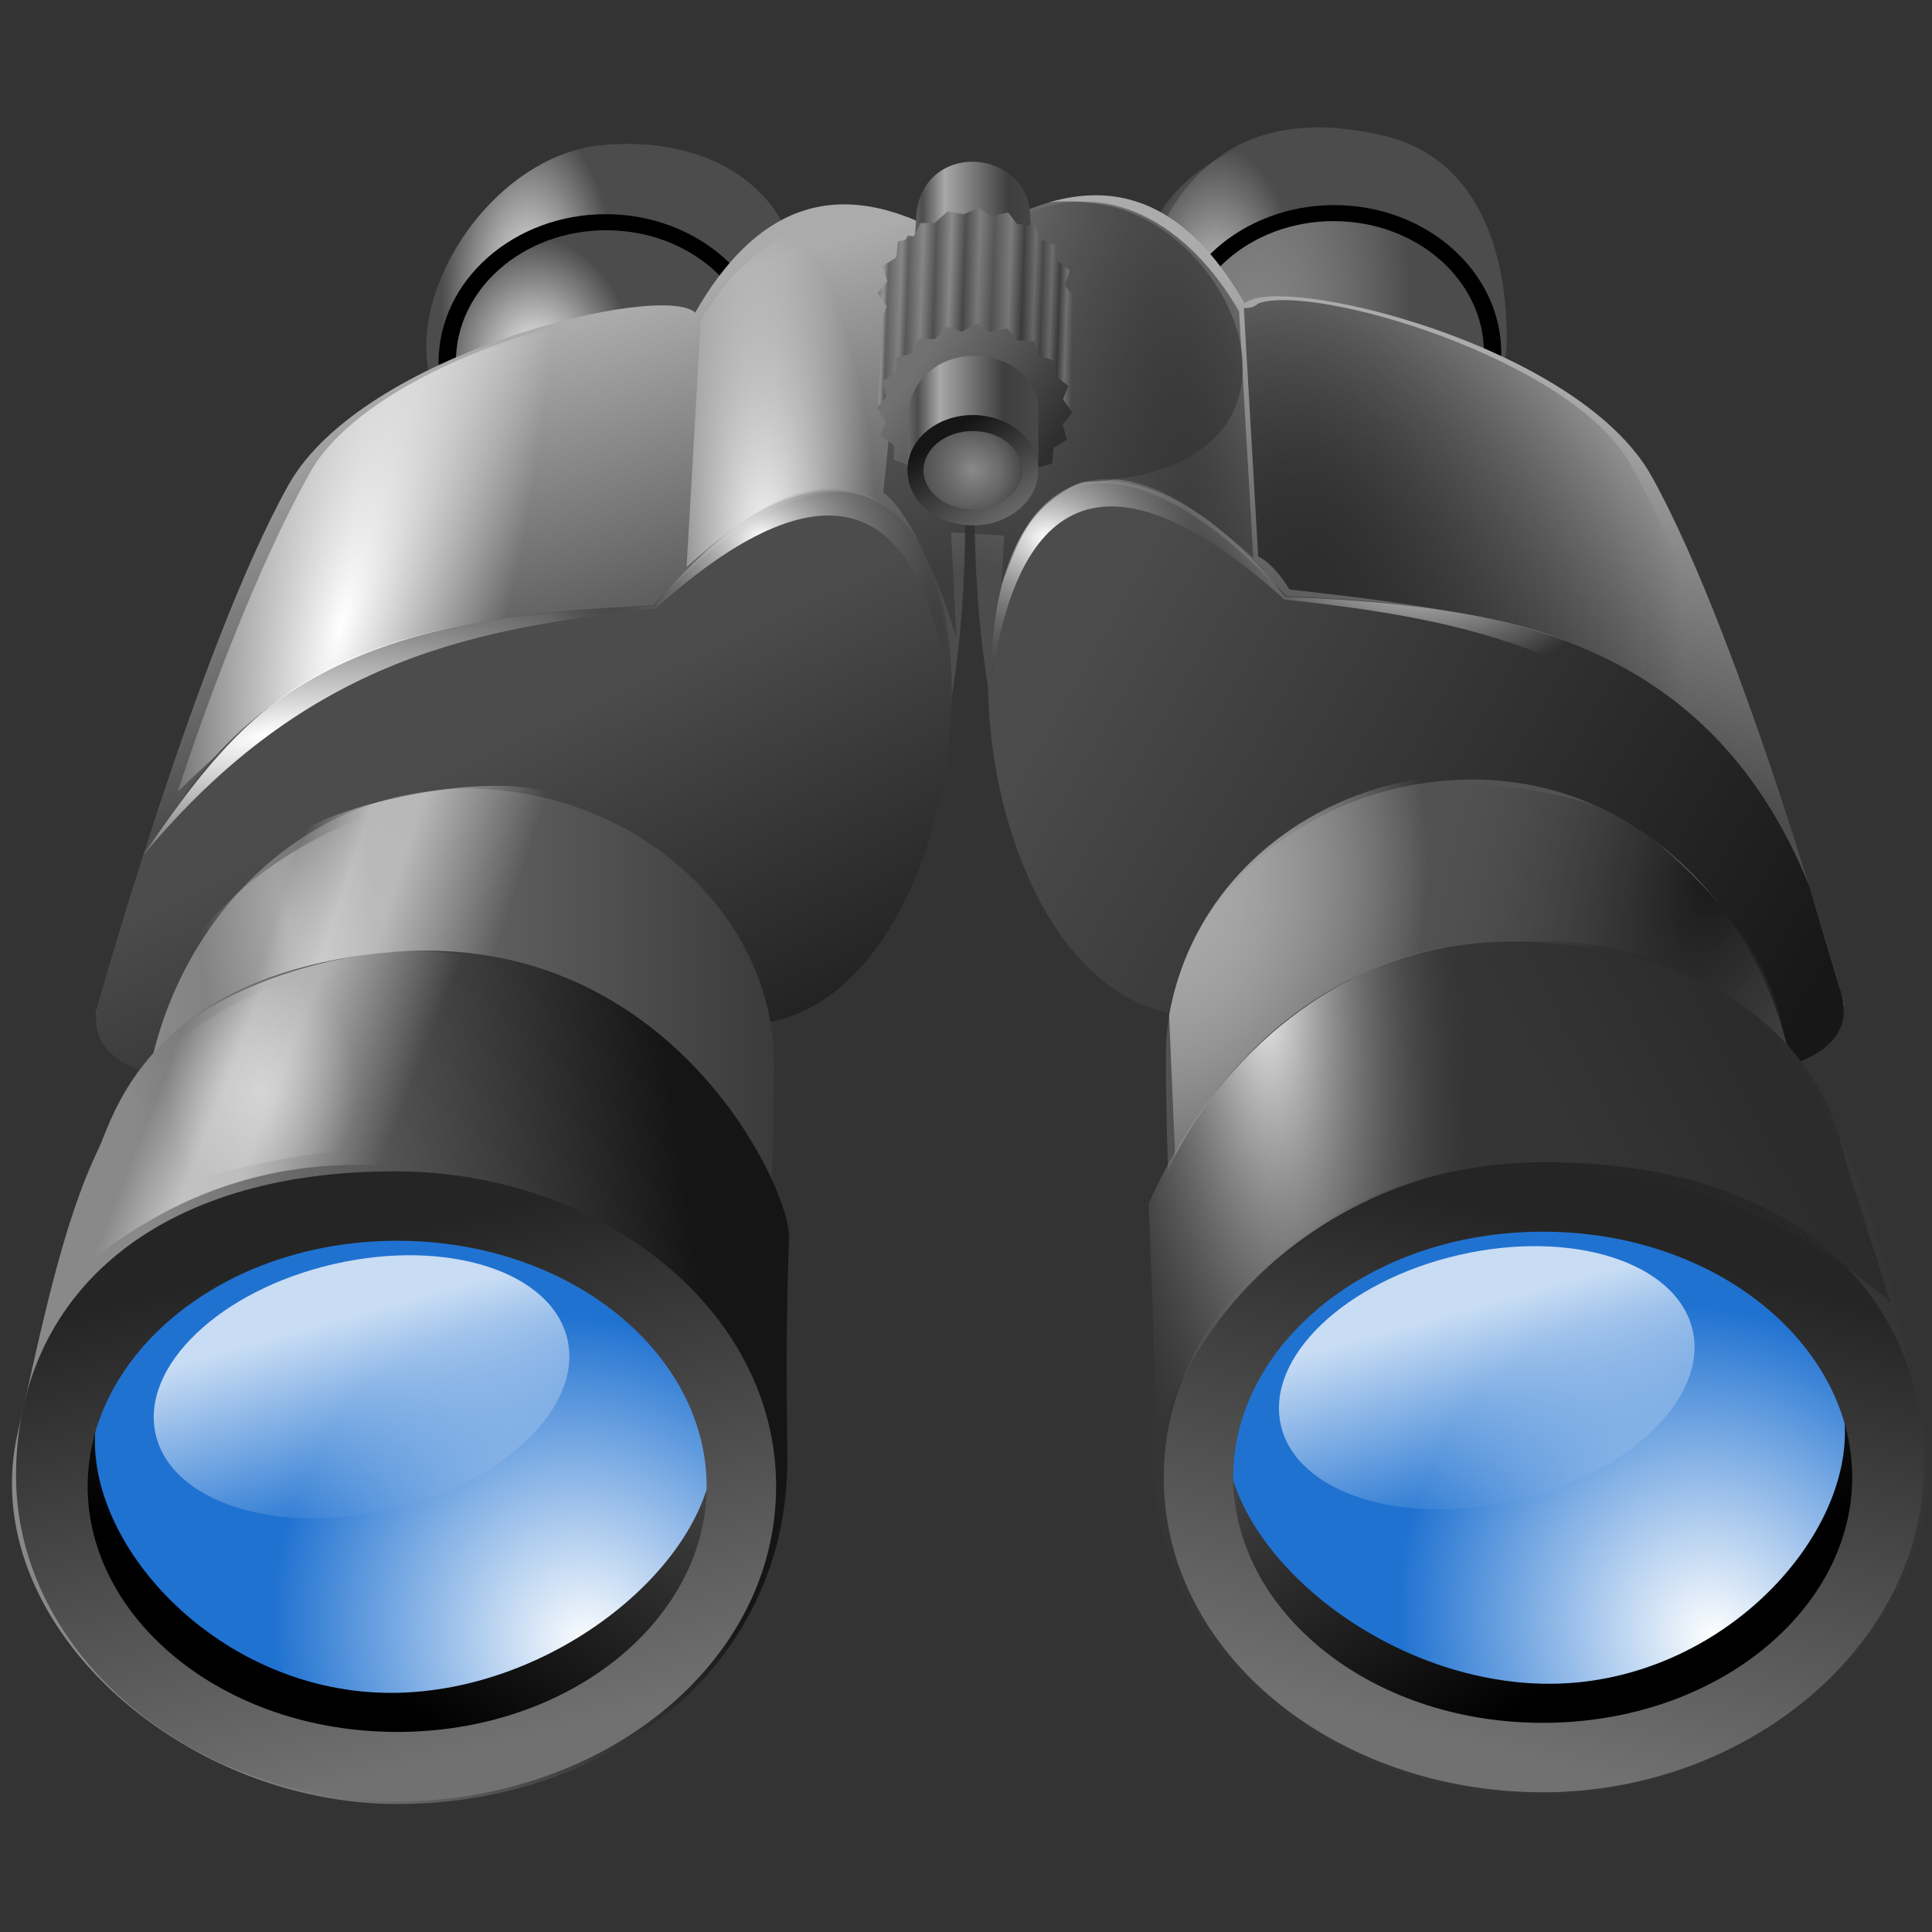 <?xml version="1.0" encoding="UTF-8" standalone="no"?>
<!-- Created with Inkscape (http://www.inkscape.org/) -->

<svg
   width="256mm"
   height="256mm"
   viewBox="0 0 256 256"
   version="1.1"
   id="svg1"
   inkscape:version="1.3.2 (091e20ef0f, 2023-11-25)"
   sodipodi:docname="file-search.svg"
   xmlns:inkscape="http://www.inkscape.org/namespaces/inkscape"
   xmlns:sodipodi="http://sodipodi.sourceforge.net/DTD/sodipodi-0.dtd"
   xmlns:xlink="http://www.w3.org/1999/xlink"
   xmlns="http://www.w3.org/2000/svg"
   xmlns:svg="http://www.w3.org/2000/svg"
   xmlns:rdf="http://www.w3.org/1999/02/22-rdf-syntax-ns#"
   xmlns:cc="http://creativecommons.org/ns#"
   xmlns:dc="http://purl.org/dc/elements/1.1/">
  <rect x="0" y="0" width="256" height="256" fill="#333333" stroke="none"/>
  <defs
     id="defs1">
    <linearGradient
       inkscape:collect="always"
       xlink:href="#linearGradient471"
       id="linearGradient26"
       gradientUnits="userSpaceOnUse"
       x1="50.894"
       y1="166.696"
       x2="123.611"
       y2="53.465" />
    <linearGradient
       id="linearGradient471"
       gradientUnits="userSpaceOnUse"
       x1="50.894"
       y1="166.696"
       x2="123.611"
       y2="53.465">
      <stop
         offset="0"
         style="stop-color:#FFFFFF"
         id="stop470" />
      <stop
         offset="1"
         style="stop-color:#40b7ff;stop-opacity:1;"
         id="stop471" />
    </linearGradient>
    <linearGradient
       inkscape:collect="always"
       xlink:href="#linearGradient469"
       id="linearGradient36"
       gradientUnits="userSpaceOnUse"
       x1="114.98"
       y1="16.85"
       x2="90.17"
       y2="38.863" />
    <linearGradient
       id="linearGradient469"
       gradientUnits="userSpaceOnUse"
       x1="114.98"
       y1="16.85"
       x2="90.17"
       y2="38.863">
      <stop
         offset="0"
         style="stop-color:#001579;stop-opacity:1;"
         id="stop459" />
      <stop
         offset="0.287"
         style="stop-color:#FFFFFF"
         id="stop460" />
      <stop
         offset="0.447"
         style="stop-color:#FFFFFF"
         id="stop461" />
      <stop
         offset="0.489"
         style="stop-color:#bdccfd;stop-opacity:1;"
         id="stop462" />
      <stop
         offset="0.568"
         style="stop-color:#479dff;stop-opacity:1;"
         id="stop463" />
      <stop
         offset="0.646"
         style="stop-color:#0053e2;stop-opacity:1;"
         id="stop464" />
      <stop
         offset="0.723"
         style="stop-color:#02378e;stop-opacity:1;"
         id="stop465" />
      <stop
         offset="0.798"
         style="stop-color:#00309d;stop-opacity:1;"
         id="stop466" />
      <stop
         offset="0.871"
         style="stop-color:#002b6f;stop-opacity:1;"
         id="stop467" />
      <stop
         offset="0.939"
         style="stop-color:#001b5c;stop-opacity:1;"
         id="stop468" />
      <stop
         offset="1"
         style="stop-color:#002882;stop-opacity:1;"
         id="stop469" />
    </linearGradient>
    <linearGradient
       inkscape:collect="always"
       xlink:href="#linearGradient458"
       id="linearGradient38"
       gradientUnits="userSpaceOnUse"
       x1="-9.575"
       y1="-40.623"
       x2="111.434"
       y2="127.907" />
    <linearGradient
       id="linearGradient458"
       gradientUnits="userSpaceOnUse"
       x1="-9.575"
       y1="-40.623"
       x2="111.434"
       y2="127.907">
      <stop
         offset="0"
         style="stop-color:#FFFFFF"
         id="stop457" />
      <stop
         offset="1"
         style="stop-color:#001681;stop-opacity:1;"
         id="stop458" />
    </linearGradient>
    <linearGradient
       inkscape:collect="always"
       xlink:href="#linearGradient456"
       id="linearGradient39"
       gradientUnits="userSpaceOnUse"
       x1="-9.575"
       y1="-40.623"
       x2="111.434"
       y2="127.907" />
    <linearGradient
       id="linearGradient456"
       gradientUnits="userSpaceOnUse"
       x1="-9.575"
       y1="-40.623"
       x2="111.434"
       y2="127.907">
      <stop
         offset="0"
         style="stop-color:#FFFFFF"
         id="stop455" />
      <stop
         offset="1"
         style="stop-color:#0035b3;stop-opacity:1;"
         id="stop456" />
    </linearGradient>
    <linearGradient
       inkscape:collect="always"
       xlink:href="#linearGradient454"
       id="linearGradient40"
       gradientUnits="userSpaceOnUse"
       x1="-11.986"
       y1="-32.738"
       x2="159.964"
       y2="185.965" />
    <linearGradient
       id="linearGradient454"
       gradientUnits="userSpaceOnUse"
       x1="-11.986"
       y1="-32.738"
       x2="159.964"
       y2="185.965">
      <stop
         offset="0"
         style="stop-color:#FFFFFF"
         id="stop453" />
      <stop
         offset="1"
         style="stop-color:#001a5d;stop-opacity:1;"
         id="stop454" />
    </linearGradient>
    <linearGradient
       inkscape:collect="always"
       xlink:href="#linearGradient452"
       id="linearGradient42"
       gradientUnits="userSpaceOnUse"
       x1="54.35"
       y1="43.624"
       x2="240.212"
       y2="328.129" />
    <linearGradient
       id="linearGradient452"
       gradientUnits="userSpaceOnUse"
       x1="54.35"
       y1="43.624"
       x2="240.212"
       y2="328.129"
       spreadMethod="pad">
      <stop
         offset="0"
         style="stop-color:#FFFFFF"
         id="stop451" />
      <stop
         offset="1"
         style="stop-color:#0032b8;stop-opacity:1;"
         id="stop452" />
    </linearGradient>
    <linearGradient
       inkscape:collect="always"
       xlink:href="#linearGradient450"
       id="linearGradient44"
       gradientUnits="userSpaceOnUse"
       x1="-21.012"
       y1="-56.94"
       x2="129.074"
       y2="151.31" />
    <linearGradient
       id="linearGradient450"
       gradientUnits="userSpaceOnUse"
       x1="-21.012"
       y1="-56.94"
       x2="129.074"
       y2="151.31">
      <stop
         offset="0"
         style="stop-color:#FFFFFF"
         id="stop449" />
      <stop
         offset="1"
         style="stop-color:#002e6e;stop-opacity:1;"
         id="stop450" />
    </linearGradient>
    <linearGradient
       inkscape:collect="always"
       xlink:href="#linearGradient448"
       id="linearGradient46"
       gradientUnits="userSpaceOnUse"
       x1="164.516"
       y1="191.966"
       x2="101.134"
       y2="1.162" />
    <linearGradient
       id="linearGradient448"
       gradientUnits="userSpaceOnUse"
       x1="164.516"
       y1="191.966"
       x2="101.134"
       y2="1.162">
      <stop
         offset="0"
         style="stop-color:#FFFFFF"
         id="stop447" />
      <stop
         offset="1"
         style="stop-color:#00398d;stop-opacity:1;"
         id="stop448" />
    </linearGradient>
    <linearGradient
       inkscape:collect="always"
       xlink:href="#linearGradient446"
       id="linearGradient47"
       gradientUnits="userSpaceOnUse"
       x1="140.928"
       y1="109.084"
       x2="114.049"
       y2="28.167" />
    <linearGradient
       id="linearGradient446"
       gradientUnits="userSpaceOnUse"
       x1="140.928"
       y1="109.084"
       x2="114.049"
       y2="28.167">
      <stop
         offset="0"
         style="stop-color:#FFFFFF"
         id="stop445" />
      <stop
         offset="1"
         style="stop-color:#004486;stop-opacity:1;"
         id="stop446" />
    </linearGradient>
    <linearGradient
       inkscape:collect="always"
       xlink:href="#linearGradient444"
       id="linearGradient48"
       gradientUnits="userSpaceOnUse"
       x1="108.971"
       y1="22.131"
       x2="113.887"
       y2="17.215" />
    <linearGradient
       id="linearGradient444"
       gradientUnits="userSpaceOnUse"
       x1="108.971"
       y1="22.131"
       x2="113.887"
       y2="17.215"
       spreadMethod="pad">
      <stop
         offset="0"
         style="stop-color:#FFFFFF"
         id="stop442" />
      <stop
         offset="0.472"
         style="stop-color:#1395ff;stop-opacity:1;"
         id="stop443" />
      <stop
         offset="1"
         style="stop-color:#003762;stop-opacity:1;"
         id="stop444" />
    </linearGradient>
    <linearGradient
       inkscape:collect="always"
       xlink:href="#linearGradient441"
       id="linearGradient51"
       gradientUnits="userSpaceOnUse"
       x1="81.01"
       y1="52.613"
       x2="147.916"
       y2="-19.63" />
    <linearGradient
       id="linearGradient441"
       gradientUnits="userSpaceOnUse"
       x1="81.01"
       y1="52.613"
       x2="147.916"
       y2="-19.63"
       spreadMethod="pad">
      <stop
         offset="0"
         style="stop-color:#FFFFFF"
         id="stop440" />
      <stop
         offset="1"
         style="stop-color:#2088ff;stop-opacity:1;"
         id="stop441" />
    </linearGradient>
    <radialGradient
       inkscape:collect="always"
       xlink:href="#linearGradient10"
       id="radialGradient30"
       cx="71.127"
       cy="44.587"
       fx="71.127"
       fy="44.587"
       r="23.195"
       gradientTransform="matrix(0.481,-0.012,0.024,1.007,35.807,0.478)"
       gradientUnits="userSpaceOnUse" />
    <linearGradient
       id="linearGradient10"
       inkscape:collect="always">
      <stop
         style="stop-color:#fefefe;stop-opacity:1;"
         offset="0"
         id="stop16" />
      <stop
         style="stop-color:#fefefe;stop-opacity:0;"
         offset="1"
         id="stop29" />
    </linearGradient>
    <radialGradient
       inkscape:collect="always"
       xlink:href="#linearGradient32"
       id="radialGradient33"
       cx="67.071"
       cy="52.309"
       fx="67.071"
       fy="52.309"
       r="18.731"
       gradientTransform="matrix(0.658,-0.029,0.038,0.874,25.604,8.809)"
       gradientUnits="userSpaceOnUse" />
    <linearGradient
       id="linearGradient32"
       inkscape:collect="always">
      <stop
         style="stop-color:#ffffff;stop-opacity:1;"
         offset="0"
         id="stop32" />
      <stop
         style="stop-color:#ffffff;stop-opacity:0;"
         offset="1"
         id="stop33" />
    </linearGradient>
    <linearGradient
       inkscape:collect="always"
       xlink:href="#linearGradient4"
       id="linearGradient5"
       x1="89.669"
       y1="89.32"
       x2="76.218"
       y2="47.492"
       gradientUnits="userSpaceOnUse" />
    <linearGradient
       id="linearGradient4"
       inkscape:collect="always">
      <stop
         style="stop-color:#4c4c4c;stop-opacity:1;"
         offset="0"
         id="stop4" />
      <stop
         style="stop-color:#ababab;stop-opacity:1;"
         offset="1"
         id="stop5" />
    </linearGradient>
    <radialGradient
       inkscape:collect="always"
       xlink:href="#linearGradient32"
       id="radialGradient38"
       cx="100.226"
       cy="77.52"
       fx="100.226"
       fy="77.52"
       r="14.155"
       gradientTransform="matrix(1,0,0,2.989,0,-154.448)"
       gradientUnits="userSpaceOnUse" />
    <radialGradient
       inkscape:collect="always"
       xlink:href="#linearGradient32"
       id="radialGradient40"
       cx="44.396"
       cy="81.908"
       fx="44.396"
       fy="81.908"
       r="31.352"
       gradientTransform="matrix(0.609,0.161,-0.58,2.191,67.98,-102.038)"
       gradientUnits="userSpaceOnUse" />
    <linearGradient
       inkscape:collect="always"
       xlink:href="#linearGradient6"
       id="linearGradient7"
       x1="75.44"
       y1="94.776"
       x2="101.264"
       y2="149.433"
       gradientUnits="userSpaceOnUse" />
    <linearGradient
       id="linearGradient6"
       inkscape:collect="always">
      <stop
         style="stop-color:#4c4c4c;stop-opacity:1;"
         offset="0"
         id="stop6" />
      <stop
         style="stop-color:#171717;stop-opacity:1;"
         offset="1"
         id="stop7" />
    </linearGradient>
    <radialGradient
       inkscape:collect="always"
       xlink:href="#linearGradient32"
       id="radialGradient9"
       cx="32.635"
       cy="96.247"
       fx="32.635"
       fy="96.247"
       r="50.247"
       gradientTransform="matrix(0.92,-0.247,0.081,0.3,-0.078,77.602)"
       gradientUnits="userSpaceOnUse" />
    <radialGradient
       inkscape:collect="always"
       xlink:href="#linearGradient9"
       id="radialGradient11"
       cx="94.01"
       cy="54.336"
       fx="94.01"
       fy="54.336"
       r="50.247"
       gradientTransform="matrix(0.58,0.013,-0.01,0.456,45.888,47.759)"
       gradientUnits="userSpaceOnUse" />
    <linearGradient
       id="linearGradient9"
       inkscape:collect="always">
      <stop
         style="stop-color:#ffffff;stop-opacity:1;"
         offset="0"
         id="stop10" />
      <stop
         style="stop-color:#000000;stop-opacity:0;"
         offset="1"
         id="stop11" />
    </linearGradient>
    <radialGradient
       inkscape:collect="always"
       xlink:href="#linearGradient20"
       id="radialGradient22"
       cx="76.384"
       cy="211.927"
       fx="76.384"
       fy="211.927"
       r="42.362"
       gradientTransform="matrix(0.768,-0.473,0.526,0.854,-91.726,67.24)"
       gradientUnits="userSpaceOnUse" />
    <linearGradient
       id="linearGradient20"
       inkscape:collect="always">
      <stop
         style="stop-color:#ffffff;stop-opacity:1;"
         offset="0"
         id="stop21" />
      <stop
         style="stop-color:#2072d1;stop-opacity:1;"
         offset="1"
         id="stop22" />
    </linearGradient>
    <linearGradient
       inkscape:collect="always"
       xlink:href="#linearGradient22"
       id="linearGradient24"
       x1="9.301"
       y1="169.991"
       x2="10.738"
       y2="201.892"
       gradientUnits="userSpaceOnUse"
       gradientTransform="matrix(0.788,0,0,0.79,-1.866,43.225)" />
    <linearGradient
       id="linearGradient22"
       inkscape:collect="always">
      <stop
         style="stop-color:#ffffff;stop-opacity:0.753;"
         offset="0"
         id="stop23" />
      <stop
         style="stop-color:#ffffff;stop-opacity:0;"
         offset="1"
         id="stop24" />
    </linearGradient>
    <linearGradient
       inkscape:collect="always"
       xlink:href="#linearGradient11"
       id="linearGradient117"
       gradientUnits="userSpaceOnUse"
       gradientTransform="matrix(1.102,0,0,0.857,0.306,13.91)"
       x1="20.847"
       y1="146.464"
       x2="93.277"
       y2="146.464" />
    <linearGradient
       id="linearGradient11"
       inkscape:collect="always">
      <stop
         style="stop-color:#8a8a8a;stop-opacity:1;"
         offset="0"
         id="stop12" />
      <stop
         style="stop-color:#393939;stop-opacity:1;"
         offset="1"
         id="stop13" />
    </linearGradient>
    <linearGradient
       inkscape:collect="always"
       xlink:href="#linearGradient14"
       id="linearGradient16"
       gradientUnits="userSpaceOnUse"
       x1="42.229"
       y1="112.529"
       x2="68.154"
       y2="121.081" />
    <linearGradient
       id="linearGradient14"
       inkscape:collect="always">
      <stop
         style="stop-color:#ffffff;stop-opacity:0;"
         offset="0"
         id="stop14" />
      <stop
         style="stop-color:#ffffff;stop-opacity:0.511;"
         offset="0.255"
         id="stop19" />
      <stop
         style="stop-color:#ffffff;stop-opacity:0.531;"
         offset="0.466"
         id="stop20" />
      <stop
         style="stop-color:#ffffff;stop-opacity:0;"
         offset="1"
         id="stop15" />
    </linearGradient>
    <radialGradient
       inkscape:collect="always"
       xlink:href="#linearGradient17"
       id="radialGradient18"
       cx="42.03"
       cy="116.618"
       fx="42.03"
       fy="116.618"
       r="10.824"
       gradientTransform="matrix(1,-0.026,0.075,2.882,-10.148,-213.341)"
       gradientUnits="userSpaceOnUse" />
    <linearGradient
       id="linearGradient17"
       inkscape:collect="always">
      <stop
         style="stop-color:#ffffff;stop-opacity:0.387;"
         offset="0"
         id="stop17" />
      <stop
         style="stop-color:#ffffff;stop-opacity:0;"
         offset="1"
         id="stop18" />
    </linearGradient>
    <linearGradient
       inkscape:collect="always"
       xlink:href="#linearGradient25"
       id="linearGradient26-5"
       x1="24.318"
       y1="164.561"
       x2="90.449"
       y2="154.546"
       gradientUnits="userSpaceOnUse" />
    <linearGradient
       id="linearGradient25"
       inkscape:collect="always">
      <stop
         style="stop-color:#898989;stop-opacity:1;"
         offset="0"
         id="stop25" />
      <stop
         style="stop-color:#151515;stop-opacity:1;"
         offset="1"
         id="stop26" />
    </linearGradient>
    <linearGradient
       inkscape:collect="always"
       xlink:href="#linearGradient28"
       id="linearGradient27"
       gradientUnits="userSpaceOnUse"
       x1="25.387"
       y1="236.991"
       x2="75.215"
       y2="155.348"
       gradientTransform="translate(11.906,-28.31)" />
    <linearGradient
       id="linearGradient28"
       inkscape:collect="always">
      <stop
         style="stop-color:#000000;stop-opacity:1;"
         offset="0"
         id="stop27" />
      <stop
         style="stop-color:#919191;stop-opacity:1;"
         offset="1"
         id="stop28" />
    </linearGradient>
    <linearGradient
       inkscape:collect="always"
       xlink:href="#linearGradient30"
       id="linearGradient31"
       x1="62.011"
       y1="158.87"
       x2="77.643"
       y2="221.946"
       gradientUnits="userSpaceOnUse" />
    <linearGradient
       id="linearGradient30"
       inkscape:collect="always">
      <stop
         style="stop-color:#252525;stop-opacity:1;"
         offset="0"
         id="stop30" />
      <stop
         style="stop-color:#717171;stop-opacity:1;"
         offset="1"
         id="stop31" />
    </linearGradient>
    <linearGradient
       inkscape:collect="always"
       xlink:href="#linearGradient14"
       id="linearGradient29"
       gradientUnits="userSpaceOnUse"
       x1="42.44"
       y1="112.657"
       x2="68.853"
       y2="124.125" />
    <radialGradient
       inkscape:collect="always"
       xlink:href="#linearGradient17"
       id="radialGradient29"
       gradientUnits="userSpaceOnUse"
       gradientTransform="matrix(0.762,0.883,-0.863,2.808,110.656,-255.221)"
       cx="55.402"
       cy="114.771"
       fx="55.402"
       fy="114.771"
       r="10.824" />
    <radialGradient
       inkscape:collect="always"
       xlink:href="#linearGradient79"
       id="radialGradient61"
       gradientUnits="userSpaceOnUse"
       gradientTransform="matrix(0.481,-0.012,0.024,1.007,35.807,0.478)"
       cx="121.374"
       cy="49.939"
       fx="121.374"
       fy="49.939"
       r="23.195" />
    <linearGradient
       id="linearGradient79"
       inkscape:collect="always">
      <stop
         style="stop-color:#f1f1f1;stop-opacity:1;"
         offset="0"
         id="stop78" />
      <stop
         style="stop-color:#dcdcdc;stop-opacity:0;"
         offset="1"
         id="stop79" />
    </linearGradient>
    <radialGradient
       inkscape:collect="always"
       xlink:href="#linearGradient81"
       id="radialGradient62"
       gradientUnits="userSpaceOnUse"
       gradientTransform="matrix(1.031,-0.14,0.266,1.956,-11.423,-40.267)"
       cx="85.596"
       cy="52.82"
       fx="85.596"
       fy="52.82"
       r="18.731" />
    <linearGradient
       id="linearGradient81"
       inkscape:collect="always">
      <stop
         style="stop-color:#868686;stop-opacity:1;"
         offset="0"
         id="stop80" />
      <stop
         style="stop-color:#aaaaaa;stop-opacity:0;"
         offset="1"
         id="stop81" />
    </linearGradient>
    <radialGradient
       inkscape:collect="always"
       xlink:href="#linearGradient77"
       id="radialGradient63"
       gradientUnits="userSpaceOnUse"
       gradientTransform="matrix(1.491,0.121,-0.587,7.219,-2.281,-492.744)"
       cx="97.668"
       cy="77.193"
       fx="97.668"
       fy="77.193"
       r="14.155" />
    <linearGradient
       id="linearGradient77"
       inkscape:collect="always">
      <stop
         style="stop-color:#3c3c3c;stop-opacity:1;"
         offset="0"
         id="stop76" />
      <stop
         style="stop-color:#252525;stop-opacity:0;"
         offset="1"
         id="stop77" />
    </linearGradient>
    <radialGradient
       inkscape:collect="always"
       xlink:href="#linearGradient75"
       id="radialGradient64"
       gradientUnits="userSpaceOnUse"
       gradientTransform="matrix(1.426,0.213,-0.352,2.355,14.165,-114.994)"
       cx="67.14"
       cy="76.931"
       fx="67.14"
       fy="76.931"
       r="31.352" />
    <linearGradient
       id="linearGradient75"
       inkscape:collect="always">
      <stop
         style="stop-color:#2d2d2d;stop-opacity:1;"
         offset="0"
         id="stop74" />
      <stop
         style="stop-color:#000000;stop-opacity:0;"
         offset="1"
         id="stop75" />
    </linearGradient>
    <linearGradient
       inkscape:collect="always"
       xlink:href="#linearGradient6"
       id="linearGradient64"
       gradientUnits="userSpaceOnUse"
       x1="109.836"
       y1="82.87"
       x2="21.511"
       y2="133.369" />
    <radialGradient
       inkscape:collect="always"
       xlink:href="#linearGradient32"
       id="radialGradient65"
       gradientUnits="userSpaceOnUse"
       gradientTransform="matrix(0.506,-0.161,0.094,0.296,38.279,69.059)"
       cx="59.145"
       cy="51.4"
       fx="59.145"
       fy="51.4"
       r="50.247" />
    <radialGradient
       inkscape:collect="always"
       xlink:href="#linearGradient9"
       id="radialGradient66"
       gradientUnits="userSpaceOnUse"
       gradientTransform="matrix(0.58,0.013,-0.01,0.456,45.888,47.759)"
       cx="122.398"
       cy="55.993"
       fx="122.398"
       fy="55.993"
       r="50.247" />
    <radialGradient
       inkscape:collect="always"
       xlink:href="#linearGradient20"
       id="radialGradient67"
       gradientUnits="userSpaceOnUse"
       gradientTransform="matrix(0.768,-0.473,0.526,0.854,-91.726,67.24)"
       cx="76.384"
       cy="211.927"
       fx="76.384"
       fy="211.927"
       r="42.362" />
    <linearGradient
       inkscape:collect="always"
       xlink:href="#linearGradient99"
       id="linearGradient67"
       gradientUnits="userSpaceOnUse"
       gradientTransform="matrix(0.788,0,0,0.79,-1.866,43.225)"
       x1="9.301"
       y1="169.991"
       x2="10.738"
       y2="201.892" />
    <linearGradient
       id="linearGradient99"
       inkscape:collect="always">
      <stop
         style="stop-color:#ffffff;stop-opacity:0.752;"
         offset="0"
         id="stop98" />
      <stop
         style="stop-color:#ffffff;stop-opacity:0;"
         offset="1"
         id="stop99" />
    </linearGradient>
    <radialGradient
       inkscape:collect="always"
       xlink:href="#linearGradient86"
       id="radialGradient87"
       cx="30.915"
       cy="124.11"
       fx="30.915"
       fy="124.11"
       r="29.132"
       gradientTransform="matrix(1.192,-0.365,0.77,2.518,-100.138,-185.955)"
       gradientUnits="userSpaceOnUse" />
    <linearGradient
       id="linearGradient86"
       inkscape:collect="always">
      <stop
         style="stop-color:#161616;stop-opacity:1;"
         offset="0"
         id="stop86" />
      <stop
         style="stop-color:#4b4b4b;stop-opacity:0;"
         offset="1"
         id="stop87" />
    </linearGradient>
    <radialGradient
       inkscape:collect="always"
       xlink:href="#linearGradient93"
       id="radialGradient91"
       gradientUnits="userSpaceOnUse"
       gradientTransform="matrix(1.055,-0.171,0.229,1.413,-10.573,-43.147)"
       cx="77.878"
       cy="124.754"
       fx="77.878"
       fy="124.754"
       r="29.132" />
    <linearGradient
       id="linearGradient93"
       inkscape:collect="always">
      <stop
         style="stop-color:#a9a9a9;stop-opacity:1;"
         offset="0"
         id="stop92" />
      <stop
         style="stop-color:#ffffff;stop-opacity:0;"
         offset="1"
         id="stop93" />
    </linearGradient>
    <linearGradient
       inkscape:collect="always"
       xlink:href="#linearGradient91"
       id="linearGradient74"
       gradientUnits="userSpaceOnUse"
       x1="22.832"
       y1="101.417"
       x2="68.853"
       y2="124.125" />
    <linearGradient
       id="linearGradient91"
       inkscape:collect="always">
      <stop
         style="stop-color:#272727;stop-opacity:0;"
         offset="0"
         id="stop88" />
      <stop
         style="stop-color:#292929;stop-opacity:0.636;"
         offset="0.255"
         id="stop89" />
      <stop
         style="stop-color:#292929;stop-opacity:0.8;"
         offset="0.466"
         id="stop90" />
      <stop
         style="stop-color:#2a2a2a;stop-opacity:0;"
         offset="1"
         id="stop91" />
    </linearGradient>
    <radialGradient
       inkscape:collect="always"
       xlink:href="#linearGradient94"
       id="radialGradient95"
       cx="68.48"
       cy="219.914"
       fx="68.48"
       fy="219.914"
       r="41.595"
       gradientTransform="matrix(1.08,-3.987,0.627,-0.241,-109.898,439.515)"
       gradientUnits="userSpaceOnUse" />
    <linearGradient
       id="linearGradient94"
       inkscape:collect="always">
      <stop
         style="stop-color:#f4f4f4;stop-opacity:1;"
         offset="0"
         id="stop94" />
      <stop
         style="stop-color:#525252;stop-opacity:0;"
         offset="1"
         id="stop95" />
    </linearGradient>
    <linearGradient
       inkscape:collect="always"
       xlink:href="#linearGradient15"
       id="linearGradient114"
       gradientUnits="userSpaceOnUse"
       x1="117.866"
       y1="58.478"
       x2="135.143"
       y2="58.455"
       gradientTransform="translate(0.601,-24.522)" />
    <linearGradient
       id="linearGradient15"
       inkscape:collect="always">
      <stop
         style="stop-color:#6d6d6d;stop-opacity:1;"
         offset="0"
         id="stop55" />
      <stop
         style="stop-color:#4c4c4c;stop-opacity:1;"
         offset="0.084"
         id="stop56" />
      <stop
         style="stop-color:#a8a8a8;stop-opacity:1;"
         offset="0.244"
         id="stop57" />
      <stop
         style="stop-color:#3e3e3e;stop-opacity:1;"
         offset="0.708"
         id="stop58" />
      <stop
         style="stop-color:#4a4a4a;stop-opacity:1;"
         offset="1"
         id="stop59" />
    </linearGradient>
    <linearGradient
       inkscape:collect="always"
       xlink:href="#linearGradient63"
       id="linearGradient65"
       x1="113.169"
       y1="42.378"
       x2="137.663"
       y2="43.228"
       gradientUnits="userSpaceOnUse" />
    <linearGradient
       id="linearGradient63"
       inkscape:collect="always">
      <stop
         style="stop-color:#494949;stop-opacity:1;"
         offset="0"
         id="stop63" />
      <stop
         style="stop-color:#6e6e6e;stop-opacity:1;"
         offset="0.028"
         id="stop65" />
      <stop
         style="stop-color:#2e2e2e;stop-opacity:1;"
         offset="0.049"
         id="stop66" />
      <stop
         style="stop-color:#5e5e5e;stop-opacity:1;"
         offset="0.114"
         id="stop67" />
      <stop
         style="stop-color:#2a2a2a;stop-opacity:1;"
         offset="0.149"
         id="stop68" />
      <stop
         style="stop-color:#636363;stop-opacity:1;"
         offset="0.221"
         id="stop69" />
      <stop
         style="stop-color:#282828;stop-opacity:1;"
         offset="0.287"
         id="stop70" />
      <stop
         style="stop-color:#6d6d6d;stop-opacity:1;"
         offset="0.363"
         id="stop71" />
      <stop
         style="stop-color:#272727;stop-opacity:1;"
         offset="0.434"
         id="stop72" />
      <stop
         style="stop-color:#646464;stop-opacity:1;"
         offset="0.508"
         id="stop73" />
      <stop
         style="stop-color:#3c3c3c;stop-opacity:1;"
         offset="0.582"
         id="stop82" />
      <stop
         style="stop-color:#6a6a6a;stop-opacity:1;"
         offset="0.667"
         id="stop83" />
      <stop
         style="stop-color:#2d2d2d;stop-opacity:1;"
         offset="0.735"
         id="stop84" />
      <stop
         style="stop-color:#606060;stop-opacity:1;"
         offset="0.795"
         id="stop85" />
      <stop
         style="stop-color:#3c3c3c;stop-opacity:1;"
         offset="0.833"
         id="stop100" />
      <stop
         style="stop-color:#646464;stop-opacity:1;"
         offset="0.881"
         id="stop103" />
      <stop
         style="stop-color:#383838;stop-opacity:1;"
         offset="0.922"
         id="stop113" />
      <stop
         style="stop-color:#6d6d6d;stop-opacity:1;"
         offset="0.961"
         id="stop114" />
      <stop
         style="stop-color:#494949;stop-opacity:1;"
         offset="1"
         id="stop64" />
    </linearGradient>
    <linearGradient
       inkscape:collect="always"
       xlink:href="#linearGradient115"
       id="linearGradient116"
       x1="113.831"
       y1="34.629"
       x2="137.568"
       y2="42.378"
       gradientUnits="userSpaceOnUse" />
    <linearGradient
       id="linearGradient115"
       inkscape:collect="always">
      <stop
         style="stop-color:#ffffff;stop-opacity:0.531;"
         offset="0"
         id="stop115" />
      <stop
         style="stop-color:#ffffff;stop-opacity:0;"
         offset="1"
         id="stop116" />
    </linearGradient>
    <linearGradient
       inkscape:collect="always"
       xlink:href="#linearGradient60"
       id="linearGradient61"
       x1="133.619"
       y1="62.035"
       x2="117.863"
       y2="50.554"
       gradientUnits="userSpaceOnUse"
       gradientTransform="translate(-0.501,-0.267)" />
    <linearGradient
       id="linearGradient60"
       inkscape:collect="always">
      <stop
         style="stop-color:#2e2e2e;stop-opacity:1;"
         offset="0"
         id="stop60" />
      <stop
         style="stop-color:#717171;stop-opacity:1;"
         offset="1"
         id="stop61" />
    </linearGradient>
    <linearGradient
       inkscape:collect="always"
       xlink:href="#linearGradient15"
       id="linearGradient35"
       x1="117.866"
       y1="58.478"
       x2="135.143"
       y2="58.455"
       gradientUnits="userSpaceOnUse" />
    <radialGradient
       inkscape:collect="always"
       xlink:href="#linearGradient104"
       id="radialGradient105"
       cx="125.921"
       cy="65.419"
       fx="125.921"
       fy="65.419"
       r="7.149"
       gradientTransform="matrix(1.428,0.094,-0.081,1.218,-48.428,-26.189)"
       gradientUnits="userSpaceOnUse" />
    <linearGradient
       id="linearGradient104"
       inkscape:collect="always">
      <stop
         style="stop-color:#a3a3a3;stop-opacity:1;"
         offset="0"
         id="stop106" />
      <stop
         style="stop-color:#666666;stop-opacity:1;"
         offset="0.59"
         id="stop107" />
      <stop
         style="stop-color:#2c2c2c;stop-opacity:1;"
         offset="0.712"
         id="stop108" />
      <stop
         style="stop-color:#828282;stop-opacity:1;"
         offset="0.795"
         id="stop109" />
      <stop
         style="stop-color:#e9e9e9;stop-opacity:1;"
         offset="1"
         id="stop110" />
    </linearGradient>
    <radialGradient
       inkscape:collect="always"
       xlink:href="#linearGradient109"
       id="radialGradient112"
       cx="121.841"
       cy="65.496"
       fx="121.841"
       fy="65.496"
       r="7.149"
       gradientTransform="matrix(1.899,-0.005,0.003,1.457,-111.968,-29.282)"
       gradientUnits="userSpaceOnUse" />
    <linearGradient
       id="linearGradient109"
       inkscape:collect="always">
      <stop
         style="stop-color:#303030;stop-opacity:0.728;"
         offset="0"
         id="stop111" />
      <stop
         style="stop-color:#212121;stop-opacity:0.358;"
         offset="0.5"
         id="stop112" />
      <stop
         style="stop-color:#191919;stop-opacity:0.364;"
         offset="0.75"
         id="stop117" />
      <stop
         style="stop-color:#121212;stop-opacity:0.683;"
         offset="1"
         id="stop118" />
    </linearGradient>
    <linearGradient
       inkscape:collect="always"
       xlink:href="#linearGradient101"
       id="linearGradient102"
       x1="122.478"
       y1="61.338"
       x2="131.026"
       y2="74.567"
       gradientUnits="userSpaceOnUse" />
    <linearGradient
       id="linearGradient101"
       inkscape:collect="always">
      <stop
         style="stop-color:#151515;stop-opacity:1;"
         offset="0"
         id="stop119" />
      <stop
         style="stop-color:#7c7c7c;stop-opacity:1;"
         offset="1"
         id="stop120" />
    </linearGradient>
    <linearGradient
       inkscape:collect="always"
       xlink:href="#linearGradient4"
       id="linearGradient1"
       gradientUnits="userSpaceOnUse"
       x1="89.669"
       y1="89.32"
       x2="76.218"
       y2="47.492" />
    <linearGradient
       inkscape:collect="always"
       xlink:href="#linearGradient11"
       id="linearGradient2"
       gradientUnits="userSpaceOnUse"
       gradientTransform="matrix(1.102,0,0,0.857,0.306,13.91)"
       x1="20.847"
       y1="146.464"
       x2="93.277"
       y2="146.464" />
    <linearGradient
       inkscape:collect="always"
       xlink:href="#linearGradient28"
       id="linearGradient3"
       gradientUnits="userSpaceOnUse"
       gradientTransform="translate(11.906,-28.31)"
       x1="25.387"
       y1="236.991"
       x2="75.215"
       y2="155.348" />
    <linearGradient
       inkscape:collect="always"
       xlink:href="#linearGradient30"
       id="linearGradient8"
       gradientUnits="userSpaceOnUse"
       x1="62.011"
       y1="158.87"
       x2="77.643"
       y2="221.946" />
  </defs>
  <sodipodi:namedview
     id="base"
     pagecolor="#ffffff"
     bordercolor="#000000"
     borderopacity="0.3"
     inkscape:pageopacity="0.0"
     inkscape:pageshadow="2"
     inkscape:zoom="0.98994949"
     inkscape:cx="505.07627"
     inkscape:cy="476.792"
     inkscape:document-units="mm"
     inkscape:showpageshadow="2"
     inkscape:pagecheckerboard="0"
     inkscape:deskcolor="#d1d1d1"
     inkscape:current-layer="svg1" />
  <g
     id="g440"
     style="clip-rule:nonzero;display:none;fill:#00009f;fill-rule:nonzero;stroke:#ffffff;stroke-width:0;stroke-miterlimit:4"
     inkscape:label="blue Letter"
     transform="matrix(1.855,0,0,1.855,-54.319,-0.669)">
    <path
       style="display:inline;fill:#ffffff;stroke:none"
       d="m 132.286,35.495 -0.103,-0.275 c -0.049,-0.152 -0.111,-0.316 -0.195,-0.501 -0.213,-0.52 -0.472,-1.007 -0.797,-1.462 C 128.217,28.39 120.021,18.751 117.112,15.88 111.115,9.963 100.164,2.834 96.049,1.234 96.023,1.222 95.998,1.208 95.971,1.196 L 95.337,0.902 h -0.548 -0.153 c -4.104,0 -63.665,0 -63.665,0 v 137.11 h 101.315 c 0,0 0,-99.768 0,-102.288 0,-0.065 -0.013,-0.144 -0.028,-0.224 0.016,-0.003 0.028,-0.006 0.028,-0.006 z"
       id="path428" />
    <path
       style="display:inline;opacity:0.2;fill:url(#linearGradient26);stroke:none"
       d="m 80.369,69.414 c -19.646,4.394 -41.016,31.927 -41.016,44.458 0,0 0,8.855 0,15.869 8.81,0 75.74,0 84.549,0 0,-9.088 0,-95.466 0,-99.098 -0.498,-0.172 -4.514,-0.291 -5.809,-0.518 -2.99,19.761 -18.076,34.895 -37.725,39.288 z"
       id="path429" />
    <path
       style="display:inline;fill:url(#linearGradient36);stroke:none"
       d="m 94.636,4.003 c 1.913,0.885 4.661,3.907 4.661,27.124 25.887,0 28.861,2.291 29.846,4.921 0,0.062 3.144,-0.554 3.144,-0.554 l -0.194,-0.52 C 130.372,30.371 125.514,28.216 102.421,28.041 102.206,8.113 99.874,3.001 95.972,1.194 L 95.338,0.9 h -0.701 c 0,0 -0.09,3.102 0,3.102 z"
       id="path430" />
    <path
       style="display:inline;fill:url(#linearGradient38);stroke:none"
       d="m 132.286,35.495 -0.103,-0.275 c -0.049,-0.152 -0.111,-0.316 -0.195,-0.501 -0.213,-0.52 -0.472,-1.007 -0.797,-1.462 C 128.217,28.39 120.021,18.751 117.112,15.88 111.115,9.963 100.164,2.834 96.049,1.234 96.023,1.222 95.998,1.208 95.971,1.196 L 95.337,0.902 h -0.548 -0.153 c -4.104,0 -63.665,0 -63.665,0 v 137.11 h 101.315 c 0,0 0,-99.768 0,-102.288 0,-0.065 -0.013,-0.144 -0.028,-0.224 0.016,-0.003 0.028,-0.006 0.028,-0.006 z m -7.434,-5.749 c -4.344,-1.067 -11.244,-1.618 -22.432,-1.703 -0.113,-10.495 -0.814,-16.877 -2.021,-20.834 4.297,2.598 10.059,6.491 14.49,10.865 2.277,2.248 6.644,7.38 9.963,11.673 z m 4.291,105.164 c -5.715,0 -89.314,0 -95.027,0 0,-5.788 0,-125.117 0,-130.906 5.682,0 59.672,0 60.521,0 1.913,0.885 4.661,3.907 4.661,27.124 22.803,0 27.826,1.777 29.371,4 0.212,0.362 0.387,0.688 0.475,0.921 0,0.626 0,93.048 0,98.861 z"
       id="path431" />
    <path
       style="display:inline;fill:url(#linearGradient39);stroke:none"
       d="m 132.286,35.495 -0.103,-0.275 c -0.049,-0.152 -0.111,-0.316 -0.195,-0.501 -0.213,-0.52 -0.472,-1.007 -0.797,-1.462 C 128.217,28.39 120.021,18.751 117.112,15.88 111.115,9.963 100.164,2.834 96.049,1.234 96.023,1.222 95.998,1.208 95.971,1.196 L 95.337,0.902 h -0.548 -0.153 c -4.104,0 -63.665,0 -63.665,0 v 137.11 h 101.315 c 0,0 0,-99.768 0,-102.288 0,-0.065 -0.013,-0.144 -0.028,-0.224 0.016,-0.003 0.028,-0.006 0.028,-0.006 z m -7.434,-5.749 c -4.344,-1.067 -11.244,-1.618 -22.432,-1.703 -0.113,-10.495 -0.814,-16.877 -2.021,-20.834 4.297,2.598 10.059,6.491 14.49,10.865 2.277,2.248 6.644,7.38 9.963,11.673 z m 4.291,105.164 c -5.715,0 -89.314,0 -95.027,0 0,-5.788 0,-125.117 0,-130.906 5.682,0 59.672,0 60.521,0 1.913,0.885 4.661,3.907 4.661,27.124 22.803,0 27.826,1.777 29.371,4 0.212,0.362 0.387,0.688 0.475,0.921 0,0.626 0,93.048 0,98.861 z"
       id="path432" />
    <path
       style="display:inline;fill:url(#linearGradient40);stroke:none"
       d="m 132.286,35.495 -0.103,-0.275 c -0.049,-0.152 -0.111,-0.316 -0.195,-0.501 -0.213,-0.52 -0.472,-1.007 -0.797,-1.462 C 128.217,28.39 120.021,18.751 117.112,15.88 111.115,9.963 100.164,2.834 96.049,1.234 96.023,1.222 95.998,1.208 95.971,1.196 L 95.337,0.902 h -0.548 -0.153 c -4.104,0 -63.665,0 -63.665,0 v 137.11 h 101.315 c 0,0 0,-99.768 0,-102.288 0,-0.065 -0.013,-0.144 -0.028,-0.224 0.016,-0.003 0.028,-0.006 0.028,-0.006 z m -7.434,-5.749 c -4.344,-1.067 -11.244,-1.618 -22.432,-1.703 -0.113,-10.495 -0.814,-16.877 -2.021,-20.834 4.297,2.598 10.059,6.491 14.49,10.865 2.277,2.248 6.644,7.38 9.963,11.673 z m 4.291,105.164 c -5.715,0 -89.314,0 -95.027,0 0,-5.788 0,-125.117 0,-130.906 5.682,0 59.672,0 60.521,0 1.913,0.885 4.661,3.907 4.661,27.124 22.803,0 27.826,1.777 29.371,4 0.212,0.362 0.387,0.688 0.475,0.921 0,0.626 0,93.048 0,98.861 z"
       id="path433" />
    <path
       style="display:inline;opacity:0.2;fill:url(#linearGradient42);stroke:none"
       d="m 129.143,134.91 c -5.715,0 -89.314,0 -95.027,0 0,-5.788 0,-125.117 0,-130.906 5.682,0 59.672,0 60.521,0 1.913,0.885 4.661,3.907 4.661,27.124 22.803,0 27.826,1.777 29.371,4 0.212,0.362 0.387,0.688 0.475,0.921 0,0.626 0,93.048 0,98.861 z"
       id="path434" />
    <path
       style="display:inline;opacity:0.39;fill:url(#linearGradient44);stroke:none"
       d="m 34.115,4.003 c 0,5.789 0,125.118 0,130.906 5.713,0 89.313,0 95.027,0 0,-5.813 0,-98.235 0,-98.861 -0.984,-2.63 -10.486,-14.257 -14.254,-17.976 -7.334,-7.239 -18.34,-13.184 -20.253,-14.069 -0.849,0 -54.839,0 -60.521,0 z m 59.574,4 c 2.879,1.481 12.113,6.722 18.39,12.916 3.54,3.494 11.307,13.091 13.063,16.067 0,1.764 0,86.63 0,93.923 -7.018,0 -80.01,0 -87.027,0 0,-7.282 0,-115.624 0,-122.906 6.859,0 53.862,0 55.574,0 z"
       id="path435" />
    <path
       style="display:inline;opacity:0.12;fill:url(#linearGradient46);stroke:none"
       d="m 129.143,134.91 c 0,-31.763 -18.516,-97.116 -29.846,-103.782 0,-19.545 -7.322,-27.085 -12.816,-27.085 1.915,0 3.721,-0.039 8.155,-0.039 20.007,10.022 28.294,23.399 34.032,31.124 0.212,0.362 0.387,0.688 0.475,0.921 0,0.626 0,93.048 0,98.861 z"
       id="path436" />
    <path
       style="display:inline;opacity:0.12;fill:url(#linearGradient47);stroke:none"
       d="m 129.143,83.819 c 0,-8.586 -2.187,-16.566 -5.312,-23.592 -7.189,-16.164 -19.346,-27.275 -21.271,-29.087 1.193,0.01 2.332,0.024 3.418,0.046 3.392,0.063 6.274,0.179 8.729,0.338 4.133,0.268 7.049,0.659 9.126,1.14 2.927,0.677 4.187,1.531 4.835,2.464 0.212,0.362 0.387,0.688 0.475,0.921 0,0.626 0,41.958 0,47.771 z"
       id="path437" />
    <path
       style="display:inline;fill:#e7f3ff;fill-opacity:1;stroke:none"
       d="m 124.852,29.746 c -4.344,-1.067 -11.244,-1.618 -22.432,-1.703 -0.113,-10.495 -0.814,-16.877 -2.021,-20.834 4.297,2.598 10.059,6.491 14.49,10.865 2.277,2.248 6.644,7.38 9.963,11.673 z"
       id="path438" />
    <path
       style="display:inline;opacity:0.29;fill:url(#linearGradient48);stroke:none"
       d="m 124.852,29.746 c -4.344,-1.067 -11.244,-1.618 -22.432,-1.703 -0.113,-10.495 -0.814,-16.877 -2.021,-20.834 4.297,2.598 10.059,6.491 14.49,10.865 2.277,2.248 6.644,7.38 9.963,11.673 z"
       id="path439" />
    <path
       style="display:inline;opacity:0.25;fill:url(#linearGradient51);stroke:none"
       d="m 124.852,29.746 c -4.344,-1.067 -11.244,-1.618 -22.432,-1.703 -0.113,-10.495 -0.814,-16.877 -2.021,-20.834 4.297,2.598 10.059,6.491 14.49,10.865 2.277,2.248 6.644,7.38 9.963,11.673 z m -20.373,-3.745 c 6.457,0.088 11.459,0.345 15.345,0.8 -2.475,-3.001 -4.942,-5.813 -6.417,-7.266 -3.025,-2.988 -6.644,-5.68 -9.925,-7.88 0.558,3.677 0.882,8.39 0.997,14.346 z"
       id="path440" />
  </g>
  <g
     id="g99"
     inkscape:label="binocular"
     style="display:inline"
     transform="matrix(1.063,0,0,1.063,-5.265,-7.158)">
    <g
       id="path1"
       style="display:inline"
       inkscape:label="binocularsleft">
      <path
         style="color:#000000;display:inline;fill:#000000;stroke-miterlimit:2.1;-inkscape-stroke:none"
         d="m 80.447,32.932 c -11.66,0 -21.324,8.407 -21.324,18.986 10e-7,10.579 9.664,18.984 21.324,18.984 11.66,2e-6 21.326,-8.405 21.326,-18.984 0,-10.579 -9.666,-18.986 -21.326,-18.986 z m 0,3.092 c 10.186,-1e-6 18.232,7.211 18.232,15.895 0,8.684 -8.046,15.893 -18.232,15.893 -10.186,0 -18.23,-7.209 -18.23,-15.893 0,-8.684 8.044,-15.895 18.23,-15.895 z"
         id="path2" />
      <g
         id="g2">
        <path
           style="color:#000000;fill:#4c4c4c;stroke-miterlimit:2.1;-inkscape-stroke:none"
           d="m 80.046,24.814 c -11.852,1.077 -21.958,14.215 -21.958,25.099 1e-6,10.884 10.458,21.489 22.359,21.489 11.9,2e-6 24.031,-18.022 24.031,-28.906 0,-10.884 -9.725,-19.019 -24.432,-17.682 z m 0.401,8.617 c 11.42,-2e-6 20.826,8.212 20.826,18.486 0,10.275 -9.406,18.484 -20.826,18.484 -11.42,0 -20.824,-8.21 -20.824,-18.484 0,-10.275 9.405,-18.486 20.824,-18.486 z"
           id="path4"
           sodipodi:nodetypes="ssssssssss" />
        <path
           style="color:#000000;display:inline;fill:url(#radialGradient30);fill-opacity:1;stroke-miterlimit:2.1;-inkscape-stroke:none"
           d="m 80.046,24.814 c -11.852,1.077 -21.958,14.215 -21.958,25.099 1e-6,10.884 10.458,21.489 22.359,21.489 11.9,2e-6 24.031,-18.022 24.031,-28.906 0,-10.884 -9.725,-19.019 -24.432,-17.682 z m 0.401,8.617 c 11.42,-2e-6 20.826,8.212 20.826,18.486 0,10.275 -9.406,18.484 -20.826,18.484 -11.42,0 -20.824,-8.21 -20.824,-18.484 0,-10.275 9.405,-18.486 20.824,-18.486 z"
           id="path3"
           sodipodi:nodetypes="ssssssssss"
           inkscape:label="whiteshadow" />
      </g>
      <g
         id="g1">
        <path
           d="m 80.511,35.437 c -10.422,2e-6 -18.73,7.402 -18.73,16.395 0,8.992 8.308,16.393 18.73,16.393 10.422,2e-6 18.732,-7.4 18.732,-16.393 0,-8.992 -8.31,-16.395 -18.732,-16.395 z m -0.067,13.228 c 9.95,0 17.799,-5.208 17.799,3.167 0,8.375 -7.782,15.393 -17.732,15.393 -9.95,0 -11.784,-3.41 -11.784,-11.784 0,-8.375 1.767,-6.775 11.717,-6.775 z"
           style="color:#000000;fill:#4c4c4c;stroke-miterlimit:2.1;-inkscape-stroke:none"
           id="path1-7"
           sodipodi:nodetypes="ssssssssss" />
        <path
           d="m 80.511,35.437 c -10.422,2e-6 -18.73,7.402 -18.73,16.395 0,8.992 8.308,16.393 18.73,16.393 10.422,2e-6 18.732,-7.4 18.732,-16.393 0,-8.992 -8.31,-16.395 -18.732,-16.395 z m -0.067,13.228 c 9.95,0 17.799,-5.208 17.799,3.167 0,8.375 -7.782,15.393 -17.732,15.393 -9.95,0 -11.784,-3.41 -11.784,-11.784 0,-8.375 1.767,-6.775 11.717,-6.775 z"
           style="color:#000000;display:inline;fill:url(#radialGradient33);fill-opacity:1;stroke-miterlimit:2.1;-inkscape-stroke:none"
           id="path30"
           sodipodi:nodetypes="ssssssssss" />
      </g>
      <g
         id="g33">
        <path
           id="rect4"
           style="display:inline;fill:url(#linearGradient1);stroke-width:3.093;stroke-miterlimit:2.1"
           d="M 40.892,67.218 C 50.128,50.655 87.548,41.837 91.607,45.703 98.816,33.125 108.525,28.324 122.142,35.68 c 7.478,46.832 0.866,75.168 -12.963,93.945 -4.101,2.469 -8.886,3.707 -14.767,2.973 l -30.135,6.715 -35.48,2.038 c -5.285,-1.29 -9.521,-3.76 -11.96,-8.252 0,0 12.669,-45.463 24.054,-65.882 z"
           sodipodi:nodetypes="scccccccs" />
        <path
           d="M 92.308,46.686 C 98.372,36.106 109.746,29.929 121.201,36.117 c 3.145,19.697 3.314,31.378 1.256,44.235 -5.224,-13.412 -12.77,-13.49 -18.64,-11.654 -5.054,1.58 -8.808,4.798 -13.282,8.716"
           style="display:inline;fill:url(#radialGradient38);stroke-width:2.602;stroke-miterlimit:2.1"
           id="path1-2"
           inkscape:label="shadow1"
           sodipodi:nodetypes="cccsc" />
        <path
           d="m 43.579,65.661 c 7.269,-13.036 36.909,-21.866 43.694,-19.201 1.327,6.165 0.411,13.973 0.697,34.562 -33.888,3.693 -43.261,7.326 -60.866,24.396 0,0 7.514,-23.686 16.475,-39.757 z"
           style="display:inline;fill:url(#radialGradient40);stroke-width:2.434;stroke-miterlimit:2.1"
           id="path1-70"
           inkscape:label="shadow2"
           sodipodi:nodetypes="scccs" />
      </g>
      <path
         id="rect5"
         style="display:inline;fill:url(#linearGradient7);stroke-width:3.093;stroke-miterlimit:2.1"
         d="M 21.248,118.267 C 34.246,86.289 61.494,83.374 86.395,82.185 134.159,31.75 133.463,132.748 98.355,134.437 c -22.449,10.888 -46.044,8.089 -70.96,7.35 -6.721,-1.653 -12.325,-4.192 -9.889,-10.958 z"
         sodipodi:nodetypes="cccccc" />
      <path
         id="rect7"
         style="fill:url(#radialGradient9);stroke-width:3.093;stroke-miterlimit:2.1"
         d="M 86.529,82.286 C 107.165,57.23 123.395,66.415 123.211,93.01 119.452,65.981 105.726,65.482 86.662,82.586 64.818,85.038 43.518,88.374 22.718,113.456 36.19,93.746 45.286,83.702 86.529,82.286 Z"
         sodipodi:nodetypes="ccccc"
         inkscape:label="shadow1" />
      <path
         id="path7"
         style="display:inline;fill:url(#radialGradient11);stroke-width:3.093;stroke-miterlimit:2.1"
         d="M 86.529,82.286 C 107.165,57.23 123.395,66.415 123.211,93.01 119.452,65.981 105.726,65.482 86.662,82.586 64.818,85.038 43.518,88.374 22.718,113.456 36.19,93.746 45.286,83.702 86.529,82.286 Z"
         sodipodi:nodetypes="ccccc"
         inkscape:label="shadow2" />
      <g
         id="g24"
         style="display:inline"
         inkscape:label="lence">
        <ellipse
           style="fill:url(#radialGradient22);fill-opacity:1;stroke:none;stroke-width:3.093;stroke-miterlimit:2.1;stroke-opacity:1"
           id="path20"
           cx="55.726"
           cy="175.863"
           rx="42.362"
           ry="42.496" />
        <ellipse
           style="fill:url(#linearGradient24);stroke:none;stroke-width:2.384;stroke-miterlimit:2.1;stroke-opacity:1"
           id="path22"
           cx="8.536"
           cy="186.181"
           rx="26.346"
           ry="15.683"
           transform="matrix(0.974,-0.225,0.224,0.975,0,0)" />
      </g>
      <g
         id="g20"
         inkscape:label="firstpipe">
        <path
           id="path11"
           style="display:none;fill:url(#linearGradient2);stroke-width:3.006;stroke-miterlimit:2.1"
           d="m 101.429,139.381 c 0,18.968 -1.504,35.873 -2.138,26.861 -2.139,-30.392 -69.755,-30.236 -80.981,-9.525 -4.38,8.08 3.473,-7.585 5.344,-16.801 3.773,-18.589 18.891,-34.879 39.556,-34.879 20.665,0 38.22,15.376 38.22,34.344 z"
           sodipodi:nodetypes="ssssss" />
        <path
           id="path13"
           style="display:inline;fill:url(#linearGradient117);stroke-width:3.006;stroke-miterlimit:2.1"
           d="m 101.429,139.381 c 0,18.968 -1.504,35.873 -2.138,26.861 -2.139,-30.392 -69.755,-30.236 -80.981,-9.525 -4.38,8.08 3.473,-7.585 5.344,-16.801 3.773,-18.589 18.891,-34.879 39.556,-34.879 20.665,0 38.22,15.376 38.22,34.344 z"
           sodipodi:nodetypes="ssssss" />
        <g
           id="g15"
           style="display:inline">
          <path
             id="rect13"
             style="fill:url(#linearGradient16);stroke-width:3.093;stroke-miterlimit:2.1"
             d="m 41.694,110.917 c 6.183,-4.758 32.363,-9.976 35.814,-2.405 l 1.604,32.072 -54.523,8.285 z"
             sodipodi:nodetypes="ccccc" />
          <path
             id="path15"
             style="fill:url(#radialGradient18);stroke-width:3.093;stroke-miterlimit:2.1"
             d="m 26.178,128.258 c 15.683,-26.438 54.149,-26.556 54.537,-18.41 l -0.267,31.003 -57.997,9.354 z"
             sodipodi:nodetypes="ccccc" />
        </g>
      </g>
      <g
         id="path24"
         style="display:inline"
         inkscape:label="frontpipe">
        <path
           style="color:#000000;fill:url(#linearGradient26-5);stroke-miterlimit:2.1;-inkscape-stroke:none"
           d="m 52.504,125.526 c -29.374,3.087 -33.479,20.694 -35.271,24.412 -4.568,9.476 -7.133,22.529 -10.073,35.392 -5.375,23.516 20.36,46.279 47.298,46.279 26.939,0 48.902,-17.613 48.635,-43.339 -0.125,-12.061 -0.137,-16.792 0.217,-27.241 0.211,-6.217 -15.154,-39.251 -50.807,-35.503 z m 1.955,30.216 c 24.267,0 44.238,16.051 44.238,36.27 0,20.219 -19.971,36.27 -44.238,36.27 -24.267,0 -44.238,-16.051 -44.238,-36.27 -1e-6,-20.219 19.971,-36.27 44.238,-36.27 z"
           id="path27"
           sodipodi:nodetypes="ssssssssssss" />
        <path
           d="m 53.804,155.748 c -23.094,0 -42.115,18.618 -42.115,37.086 -10e-7,18.468 18.486,33.611 41.58,33.611 23.094,0 41.578,-15.143 41.578,-33.611 0,-18.468 -17.949,-37.086 -41.044,-37.086 z m -0.267,3.595 c 20.49,0 40.389,13.232 40.389,27.611 0,14.38 -19.775,30.8 -40.265,30.8 -20.49,0 -36.878,-16.979 -36.878,-31.359 -1e-6,-14.379 16.264,-27.052 36.754,-27.052 z"
           style="color:#000000;fill:url(#linearGradient3);stroke-miterlimit:2.1;-inkscape-stroke:none"
           id="path1-9"
           sodipodi:nodetypes="ssssssssss" />
        <path
           style="color:#000000;fill:url(#linearGradient8);stroke-miterlimit:2.1;-inkscape-stroke:none"
           d="m 54.459,152.742 c -30.531,-0.125 -47.506,15.763 -47.506,37.933 -1.5e-6,22.171 21.903,40.606 47.506,40.606 25.603,0 47.238,-17.099 47.238,-39.27 0,-22.171 -22.001,-39.166 -47.238,-39.27 z m 0,8.658 c 21.792,0 38.578,14.188 38.578,30.611 2e-6,16.424 -16.786,30.611 -38.578,30.611 -21.792,0 -38.58,-14.188 -38.58,-30.611 -1e-6,-16.424 16.788,-30.611 38.58,-30.611 z"
           id="path26"
           sodipodi:nodetypes="ssssssssss" />
        <g
           id="g29"
           style="display:inline"
           transform="matrix(1.096,-0.248,0.275,0.408,-53.347,108.635)">
          <path
             id="path28"
             style="fill:url(#linearGradient29);stroke-width:3.093;stroke-miterlimit:2.1"
             d="M 38.153,115.318 C 49.075,77.389 87.932,78.783 85.709,104.972 l -10.873,52.667 C 64.093,146.493 51.247,123.211 22.529,154.169 Z"
             sodipodi:nodetypes="ccccc" />
          <path
             id="path29"
             style="fill:url(#radialGradient29);stroke-width:3.093;stroke-miterlimit:2.1"
             d="M 41.449,108.831 C 62.117,71.386 94.033,92.654 92.315,109.25 L 80.448,140.851 C 61.138,143.911 46.51,121.383 22.451,150.205 Z"
             sodipodi:nodetypes="ccccc" />
        </g>
      </g>
    </g>
    <g
       id="g61"
       style="display:inline"
       inkscape:label="binocularsright"
       transform="matrix(-1,0,0,1,251.713,-1.134)">
      <path
         style="color:#000000;display:inline;fill:#000000;stroke-miterlimit:2.1;-inkscape-stroke:none"
         d="m 80.447,32.932 c -11.66,0 -21.324,8.407 -21.324,18.986 10e-7,10.579 9.664,18.984 21.324,18.984 11.66,2e-6 21.326,-8.405 21.326,-18.984 0,-10.579 -9.666,-18.986 -21.326,-18.986 z m 0,3.092 c 10.186,-1e-6 18.232,7.211 18.232,15.895 0,8.684 -8.046,15.893 -18.232,15.893 -10.186,0 -18.23,-7.209 -18.23,-15.893 0,-8.684 8.044,-15.895 18.23,-15.895 z"
         id="path40" />
      <g
         id="g42">
        <path
           style="color:#000000;fill:#4c4c4c;stroke-miterlimit:2.1;-inkscape-stroke:none"
           d="m 74.166,24.814 c -11.573,2.77 -15.227,14.31 -15.227,25.193 10e-7,10.884 9.608,21.394 21.508,21.394 11.9,2e-6 27.2,-18.493 24.031,-28.906 C 101.004,31.078 93.149,20.271 74.166,24.814 Z m 6.281,8.617 c 11.42,-2e-6 20.826,8.212 20.826,18.486 0,10.275 -9.406,18.484 -20.826,18.484 -11.42,0 -20.824,-8.21 -20.824,-18.484 0,-10.275 9.405,-18.486 20.824,-18.486 z"
           id="path41"
           sodipodi:nodetypes="ssssssssss" />
        <path
           style="color:#000000;display:inline;fill:url(#radialGradient61);fill-opacity:1;stroke-miterlimit:2.1;-inkscape-stroke:none"
           d="m 78.443,24.547 c -11.852,1.077 -18.483,15.017 -18.483,25.901 10e-7,10.884 8.588,20.954 20.488,20.954 11.9,2e-6 24.031,-18.022 24.031,-28.906 0,-10.884 -11.329,-19.286 -26.036,-17.95 z m 2.005,8.884 c 11.42,-2e-6 20.826,8.212 20.826,18.486 0,10.275 -9.406,18.484 -20.826,18.484 -11.42,0 -20.824,-8.21 -20.824,-18.484 0,-10.275 9.405,-18.486 20.824,-18.486 z"
           id="path42"
           sodipodi:nodetypes="ssssssssss"
           inkscape:label="whiteshadow" />
      </g>
      <g
         id="g44">
        <path
           d="m 80.511,35.437 c -10.422,2e-6 -18.73,7.402 -18.73,16.395 0,8.992 8.308,16.393 18.73,16.393 10.422,2e-6 18.732,-7.4 18.732,-16.393 0,-8.992 -8.31,-16.395 -18.732,-16.395 z m -0.067,13.228 c 9.95,0 17.799,-5.208 17.799,3.167 0,8.375 -7.782,15.393 -17.732,15.393 -9.95,0 -11.784,-3.41 -11.784,-11.784 0,-8.375 1.767,-6.775 11.717,-6.775 z"
           style="color:#000000;fill:#4c4c4c;stroke-miterlimit:2.1;-inkscape-stroke:none"
           id="path43"
           sodipodi:nodetypes="ssssssssss" />
        <path
           d="m 80.511,35.437 c -10.422,2e-6 -18.73,7.402 -18.73,16.395 0,8.992 8.308,16.393 18.73,16.393 10.422,2e-6 18.732,-7.4 18.732,-16.393 0,-8.992 -8.31,-16.395 -18.732,-16.395 z m -0.067,13.228 c 9.95,0 17.799,-5.208 17.799,3.167 0,8.375 -7.782,15.393 -17.732,15.393 -9.95,0 -11.784,-3.41 -11.784,-11.784 0,-8.375 1.767,-6.775 11.717,-6.775 z"
           style="color:#000000;display:inline;fill:url(#radialGradient62);fill-opacity:1;stroke-miterlimit:2.1;-inkscape-stroke:none"
           id="path44"
           sodipodi:nodetypes="ssssssssss" />
      </g>
      <g
         id="g47">
        <path
           id="path45"
           style="display:inline;fill:url(#linearGradient5);stroke-width:3.093;stroke-miterlimit:2.1"
           d="M 40.892,67.218 C 50.128,50.655 87.548,41.837 91.607,45.703 98.816,33.125 108.525,28.324 122.142,35.68 c 7.478,46.832 0.866,75.168 -12.963,93.945 -4.101,2.469 -8.886,3.707 -14.767,2.973 l -30.135,6.715 -35.48,2.038 c -5.285,-1.29 -9.521,-3.76 -11.96,-8.252 0,0 12.669,-45.463 24.054,-65.882 z"
           sodipodi:nodetypes="scccccccs" />
        <path
           d="M 92.308,46.686 C 98.372,36.106 108.945,29.127 120.399,35.315 c 3.145,19.697 4.116,32.18 2.058,45.037 -5.224,-13.412 -12.77,-13.49 -18.64,-11.654 -5.054,1.58 -8.808,4.798 -13.282,8.716"
           style="display:inline;fill:url(#radialGradient63);stroke-width:2.602;stroke-miterlimit:2.1"
           id="path46"
           inkscape:label="shadow1"
           sodipodi:nodetypes="cccsc" />
        <path
           d="m 43.579,65.661 c 7.269,-13.036 39.61,-22.601 46.395,-19.936 0.532,0.606 1.74,0.546 1.74,0.546 l -1.794,30.972 c 0,0 -1.862,0.726 -3.888,4.113 -33.888,3.693 -41.323,6.992 -58.928,24.062 0,0 7.514,-23.686 16.475,-39.757 z"
           style="display:inline;fill:url(#radialGradient64);stroke-width:2.434;stroke-miterlimit:2.1"
           id="path47"
           inkscape:label="shadow2"
           sodipodi:nodetypes="scccccs" />
      </g>
      <path
         id="path48"
         style="display:inline;fill:url(#linearGradient64);stroke-width:3.093;stroke-miterlimit:2.1"
         d="M 21.248,118.267 C 34.246,86.289 61.494,83.374 86.395,82.185 134.159,31.75 133.463,132.748 98.355,134.437 c -22.449,10.888 -46.044,8.089 -70.96,7.35 -6.721,-1.653 -12.325,-4.192 -9.889,-10.958 z"
         sodipodi:nodetypes="cccccc" />
      <path
         id="path49"
         style="fill:url(#radialGradient65);stroke-width:3.093;stroke-miterlimit:2.1"
         d="M 86.529,82.286 C 107.165,57.23 123.395,66.415 123.211,93.01 119.452,65.981 105.726,65.482 86.662,82.586 64.818,85.038 43.518,88.374 22.718,113.456 36.19,93.746 45.286,83.702 86.529,82.286 Z"
         sodipodi:nodetypes="ccccc"
         inkscape:label="shadow1" />
      <path
         id="path50"
         style="display:inline;fill:url(#radialGradient66);stroke-width:3.093;stroke-miterlimit:2.1"
         d="M 86.529,82.286 C 107.165,57.23 123.395,66.415 123.211,93.01 119.452,65.981 105.726,65.482 86.662,82.586 64.818,85.038 43.518,88.374 22.718,113.456 36.19,93.746 45.286,83.702 86.529,82.286 Z"
         sodipodi:nodetypes="ccccc"
         inkscape:label="shadow2" />
      <g
         id="g51"
         style="display:inline"
         inkscape:label="lence"
         transform="matrix(-1,0,0,1,111.451,0)">
        <ellipse
           style="fill:url(#radialGradient67);fill-opacity:1;stroke:none;stroke-width:3.093;stroke-miterlimit:2.1;stroke-opacity:1"
           id="ellipse50"
           cx="55.726"
           cy="175.863"
           rx="42.362"
           ry="42.496"
           inkscape:label="colorellipse50" />
        <ellipse
           style="fill:url(#linearGradient67);stroke:none;stroke-width:2.384;stroke-miterlimit:2.1;stroke-opacity:1"
           id="ellipse51"
           cx="8.536"
           cy="186.181"
           rx="26.346"
           ry="15.683"
           transform="matrix(0.974,-0.225,0.224,0.975,0,0)"
           inkscape:label="whiteshadow" />
      </g>
      <g
         id="g55"
         inkscape:label="firstpipe">
        <path
           id="path51"
           style="display:none;fill:#525252;fill-opacity:1;stroke-width:3.006;stroke-miterlimit:2.1"
           d="m 101.429,139.381 c 0,18.968 -1.504,35.873 -2.138,26.861 -2.139,-30.392 -69.755,-30.236 -80.981,-9.525 -4.38,8.08 3.473,-7.585 5.344,-16.801 3.773,-18.589 18.891,-34.879 39.556,-34.879 20.665,0 38.22,15.376 38.22,34.344 z"
           sodipodi:nodetypes="ssssss" />
        <path
           id="path52"
           style="display:inline;fill:#525252;fill-opacity:1;stroke-width:3.006;stroke-miterlimit:2.1"
           d="m 101.429,139.381 c 0,18.968 -1.504,35.873 -2.138,26.861 -2.139,-30.392 -69.755,-30.236 -80.981,-9.525 -4.38,8.08 3.473,-7.585 5.344,-16.801 3.773,-18.589 18.891,-34.879 39.556,-34.879 20.665,0 38.22,15.376 38.22,34.344 z"
           sodipodi:nodetypes="ssssss" />
        <g
           id="g54"
           style="display:inline">
          <path
             id="path54"
             style="display:inline;fill:url(#radialGradient87);stroke-width:3.093;stroke-miterlimit:2.1"
             d="m 43.565,110.115 c 11.525,-6.074 35.439,-6.264 35.828,1.906 l 1.056,28.83 -57.997,9.354 c 2.657,-12.112 -1.358,-22.317 21.114,-40.09 z"
             sodipodi:nodetypes="ccccc" />
          <path
             id="path91"
             style="display:inline;fill:url(#radialGradient91);stroke-width:3.093;stroke-miterlimit:2.1"
             d="m 43.565,110.115 c 21.677,-13.579 52.827,-1.69 57.463,24.322 l -0.802,18.709 -77.775,-2.94 c 2.657,-12.112 -1.358,-22.317 21.114,-40.09 z"
             sodipodi:nodetypes="ccccc"
             transform="translate(-1.0624999e-6)"
             inkscape:label="shadow1" />
        </g>
      </g>
      <g
         id="g60"
         style="display:inline"
         inkscape:label="frontpipe">
        <path
           style="color:#000000;fill:#353535;fill-opacity:1;stroke-miterlimit:2.1;-inkscape-stroke:none"
           d="m 52.504,125.526 c -29.374,3.087 -33.479,20.694 -35.271,24.412 -4.568,9.476 -7.133,22.529 -10.073,35.392 -5.375,23.516 20.36,46.279 47.298,46.279 26.939,0 48.902,-17.613 48.635,-43.339 -0.125,-12.061 -0.137,-16.792 0.217,-27.241 0.211,-6.217 -15.154,-39.251 -50.807,-35.503 z m 1.955,30.216 c 24.267,0 44.238,16.051 44.238,36.27 0,20.219 -19.971,36.27 -44.238,36.27 -24.267,0 -44.238,-16.051 -44.238,-36.27 -1e-6,-20.219 19.971,-36.27 44.238,-36.27 z"
           id="path55"
           sodipodi:nodetypes="ssssssssssss" />
        <path
           d="m 53.804,155.748 c -23.094,0 -42.115,18.618 -42.115,37.086 -10e-7,18.468 18.486,33.611 41.58,33.611 23.094,0 41.578,-15.143 41.578,-33.611 0,-18.468 -17.949,-37.086 -41.044,-37.086 z m -0.267,3.595 c 20.49,0 40.389,13.232 40.389,27.611 0,14.38 -19.775,30.8 -40.265,30.8 -20.49,0 -36.878,-16.979 -36.878,-31.359 -1e-6,-14.379 16.264,-27.052 36.754,-27.052 z"
           style="color:#000000;fill:url(#linearGradient27);stroke-miterlimit:2.1;-inkscape-stroke:none"
           id="path56"
           sodipodi:nodetypes="ssssssssss" />
        <path
           style="color:#000000;fill:url(#linearGradient31);stroke-miterlimit:2.1;-inkscape-stroke:none"
           d="m 54.459,152.742 c -30.531,-0.125 -47.506,15.763 -47.506,37.933 -1.5e-6,22.171 21.903,40.606 47.506,40.606 25.603,0 47.238,-17.099 47.238,-39.27 0,-22.171 -22.001,-39.166 -47.238,-39.27 z m 0,8.658 c 21.792,0 38.578,14.188 38.578,30.611 2e-6,16.424 -16.786,30.611 -38.578,30.611 -21.792,0 -38.58,-14.188 -38.58,-30.611 -1e-6,-16.424 16.788,-30.611 38.58,-30.611 z"
           id="path57"
           sodipodi:nodetypes="ssssssssss" />
        <g
           id="g59"
           style="display:inline"
           transform="matrix(1.096,-0.248,0.275,0.408,-53.347,108.635)">
          <path
             id="path58"
             style="fill:url(#linearGradient74);stroke-width:3.093;stroke-miterlimit:2.1"
             d="M 31.981,127.293 C 50.196,73.311 83.638,76.621 85.709,104.972 l -10.873,52.667 C 64.093,146.493 46.851,131.023 18.132,161.981 Z"
             sodipodi:nodetypes="ccccc" />
          <path
             id="path59"
             style="fill:url(#radialGradient95);fill-opacity:1;stroke-width:3.093;stroke-miterlimit:2.1"
             d="M 39.451,109.24 C 75.798,58.162 104.672,93.091 97.947,180.283 l -16.48,61.685 C 92.811,145.459 49.289,111.691 15.734,168.727 23.34,148.498 30.19,128.466 39.451,109.24 Z"
             sodipodi:nodetypes="ccccc" />
        </g>
      </g>
    </g>
    <g
       id="g114">
      <path
         id="rect14"
         style="display:inline;fill:#303030;fill-opacity:0.531;stroke-width:2;stroke-miterlimit:2.1"
         d="m 118.133,36.081 c 5.281,1.258 12.563,-5.4 22.451,-4.076 18.211,1.16 32.643,33.836 -0.869,34.812 -6.998,3.253 -7.944,8.014 -9.906,12.628 l 0.317,-5.947 -6.615,-0.401 0.651,13.163 c -1.529,-5.373 -5.645,-15.794 -9.104,-18.108 l 0.617,-6.06 0.373,-22.217 z"
         sodipodi:nodetypes="ccccccccccc" />
      <path
         id="path114"
         style="display:inline;fill:url(#linearGradient114);stroke-width:2;stroke-miterlimit:2.1"
         d="m 119.215,33.027 c 1.262,-8.397 12.667,-7.797 14.065,-0.487 l 0.567,8.419 c 0.002,-8.966 -15.145,-9.421 -15.168,0.354 z"
         sodipodi:nodetypes="ccccc" />
      <g
         id="path99"
         style="display:inline"
         transform="translate(1.136,3.274)">
        <path
           id="rect61"
           style="display:inline;fill:url(#linearGradient65);stroke-width:2;stroke-miterlimit:2.1"
           d="m 113.169,54.613 0.605,-11.412 0.581,-1.537 -1.133,-1.697 1.216,-1.42 -0.605,-1.938 1.717,-1.036 0.197,-2.005 1.867,-0.418 0.915,-1.871 1.817,-0.033 1.583,-1.42 2.04,0.334 1.84,-0.802 1.505,1.052 2.174,-0.468 1.121,1.453 2.257,0.167 0.57,1.721 2.073,0.752 0.052,1.921 1.639,1.186 -0.649,1.837 1.019,1.48 -0.319,14.934 z"
           sodipodi:nodetypes="cccccccccccccccccccccccccc" />
        <path
           id="path115"
           style="display:inline;fill:url(#linearGradient116);fill-opacity:0.531;stroke-width:2;stroke-miterlimit:2.1"
           d="m 113.169,54.613 0.605,-11.412 0.581,-1.537 -1.133,-1.697 1.216,-1.42 -0.605,-1.938 1.717,-1.036 0.197,-2.005 1.867,-0.418 0.915,-1.871 1.817,-0.033 1.583,-1.42 2.04,0.334 1.84,-0.802 1.505,1.052 2.174,-0.468 1.121,1.453 2.257,0.167 0.57,1.721 2.073,0.752 0.052,1.921 1.639,1.186 -0.649,1.837 1.019,1.48 -0.319,14.934 c -11.702,-2.828 -23.074,0.924 -24.079,-0.783 z"
           sodipodi:nodetypes="cccccccccccccccccccccccccc" />
        <path
           id="path53"
           style="display:inline;fill:url(#linearGradient61);stroke-width:1.486;stroke-miterlimit:2.1"
           inkscape:transform-center-x="-1.700371e-05"
           d="m 134.962,61.259 -1.907,0.5 -0.866,1.837 -1.987,-0.049 -1.462,1.509 -1.873,-0.593 -1.914,1.033 -1.576,-1.079 -2.179,0.456 -1.124,-1.46 -2.23,-0.166 -0.562,-1.698 -2.063,-0.771 0.055,-1.769 -1.695,-1.301 0.666,-1.667 -1.16,-1.704 1.212,-1.403 -0.512,-1.939 1.64,-1 0.186,-1.985 1.907,-0.5 0.866,-1.837 1.987,0.049 1.462,-1.509 1.873,0.593 1.914,-1.033 1.576,1.079 2.179,-0.456 1.124,1.46 2.23,0.166 0.562,1.698 2.063,0.771 -0.055,1.769 1.695,1.301 -0.666,1.667 1.16,1.704 -1.212,1.403 0.512,1.939 -1.64,1 z" />
      </g>
      <path
         id="rect15"
         style="display:inline;fill:url(#linearGradient35);stroke-width:2;stroke-miterlimit:2.1"
         d="m 118.212,57.549 c 1.829,-8.87 14.819,-8.199 16.17,-0.487 v 8.419 c 0.002,-8.966 -16.281,-9.421 -16.303,0.354 z"
         sodipodi:nodetypes="ccccc" />
      <g
         id="g108"
         style="display:inline">
        <path
           style="color:#000000;fill:url(#radialGradient105);fill-opacity:1;stroke-miterlimit:2.1;-inkscape-stroke:none"
           d="m 133.368,65.347 a 7.149,5.88 0 0 1 -7.149,5.88 7.149,5.88 0 0 1 -7.149,-5.88 7.149,5.88 0 0 1 7.149,-5.88 7.149,5.88 0 0 1 7.149,5.88 z"
           id="path100" />
        <path
           style="color:#000000;fill:url(#radialGradient112);fill-opacity:0.531;stroke-miterlimit:2.1;-inkscape-stroke:none"
           d="m 133.368,65.347 a 7.149,5.88 0 0 1 -7.149,5.88 7.149,5.88 0 0 1 -7.149,-5.88 7.149,5.88 0 0 1 7.149,-5.88 7.149,5.88 0 0 1 7.149,5.88 z"
           id="path109"
           inkscape:label="shadow" />
      </g>
      <path
         style="color:#000000;display:inline;fill:url(#linearGradient102);stroke-miterlimit:2.1;-inkscape-stroke:none"
         d="m 126.219,58.467 c -4.393,0 -8.15,2.976 -8.15,6.881 0,3.905 3.757,6.879 8.15,6.879 4.393,10e-7 8.148,-2.974 8.148,-6.879 0,-3.905 -3.755,-6.881 -8.148,-6.881 z m 0,2 c 3.504,0 6.148,2.291 6.148,4.881 0,2.59 -2.644,4.879 -6.148,4.879 -3.504,10e-7 -6.15,-2.289 -6.15,-4.879 0,-2.59 2.646,-4.881 6.15,-4.881 z"
         id="path101" />
    </g>
  </g>
</svg>
